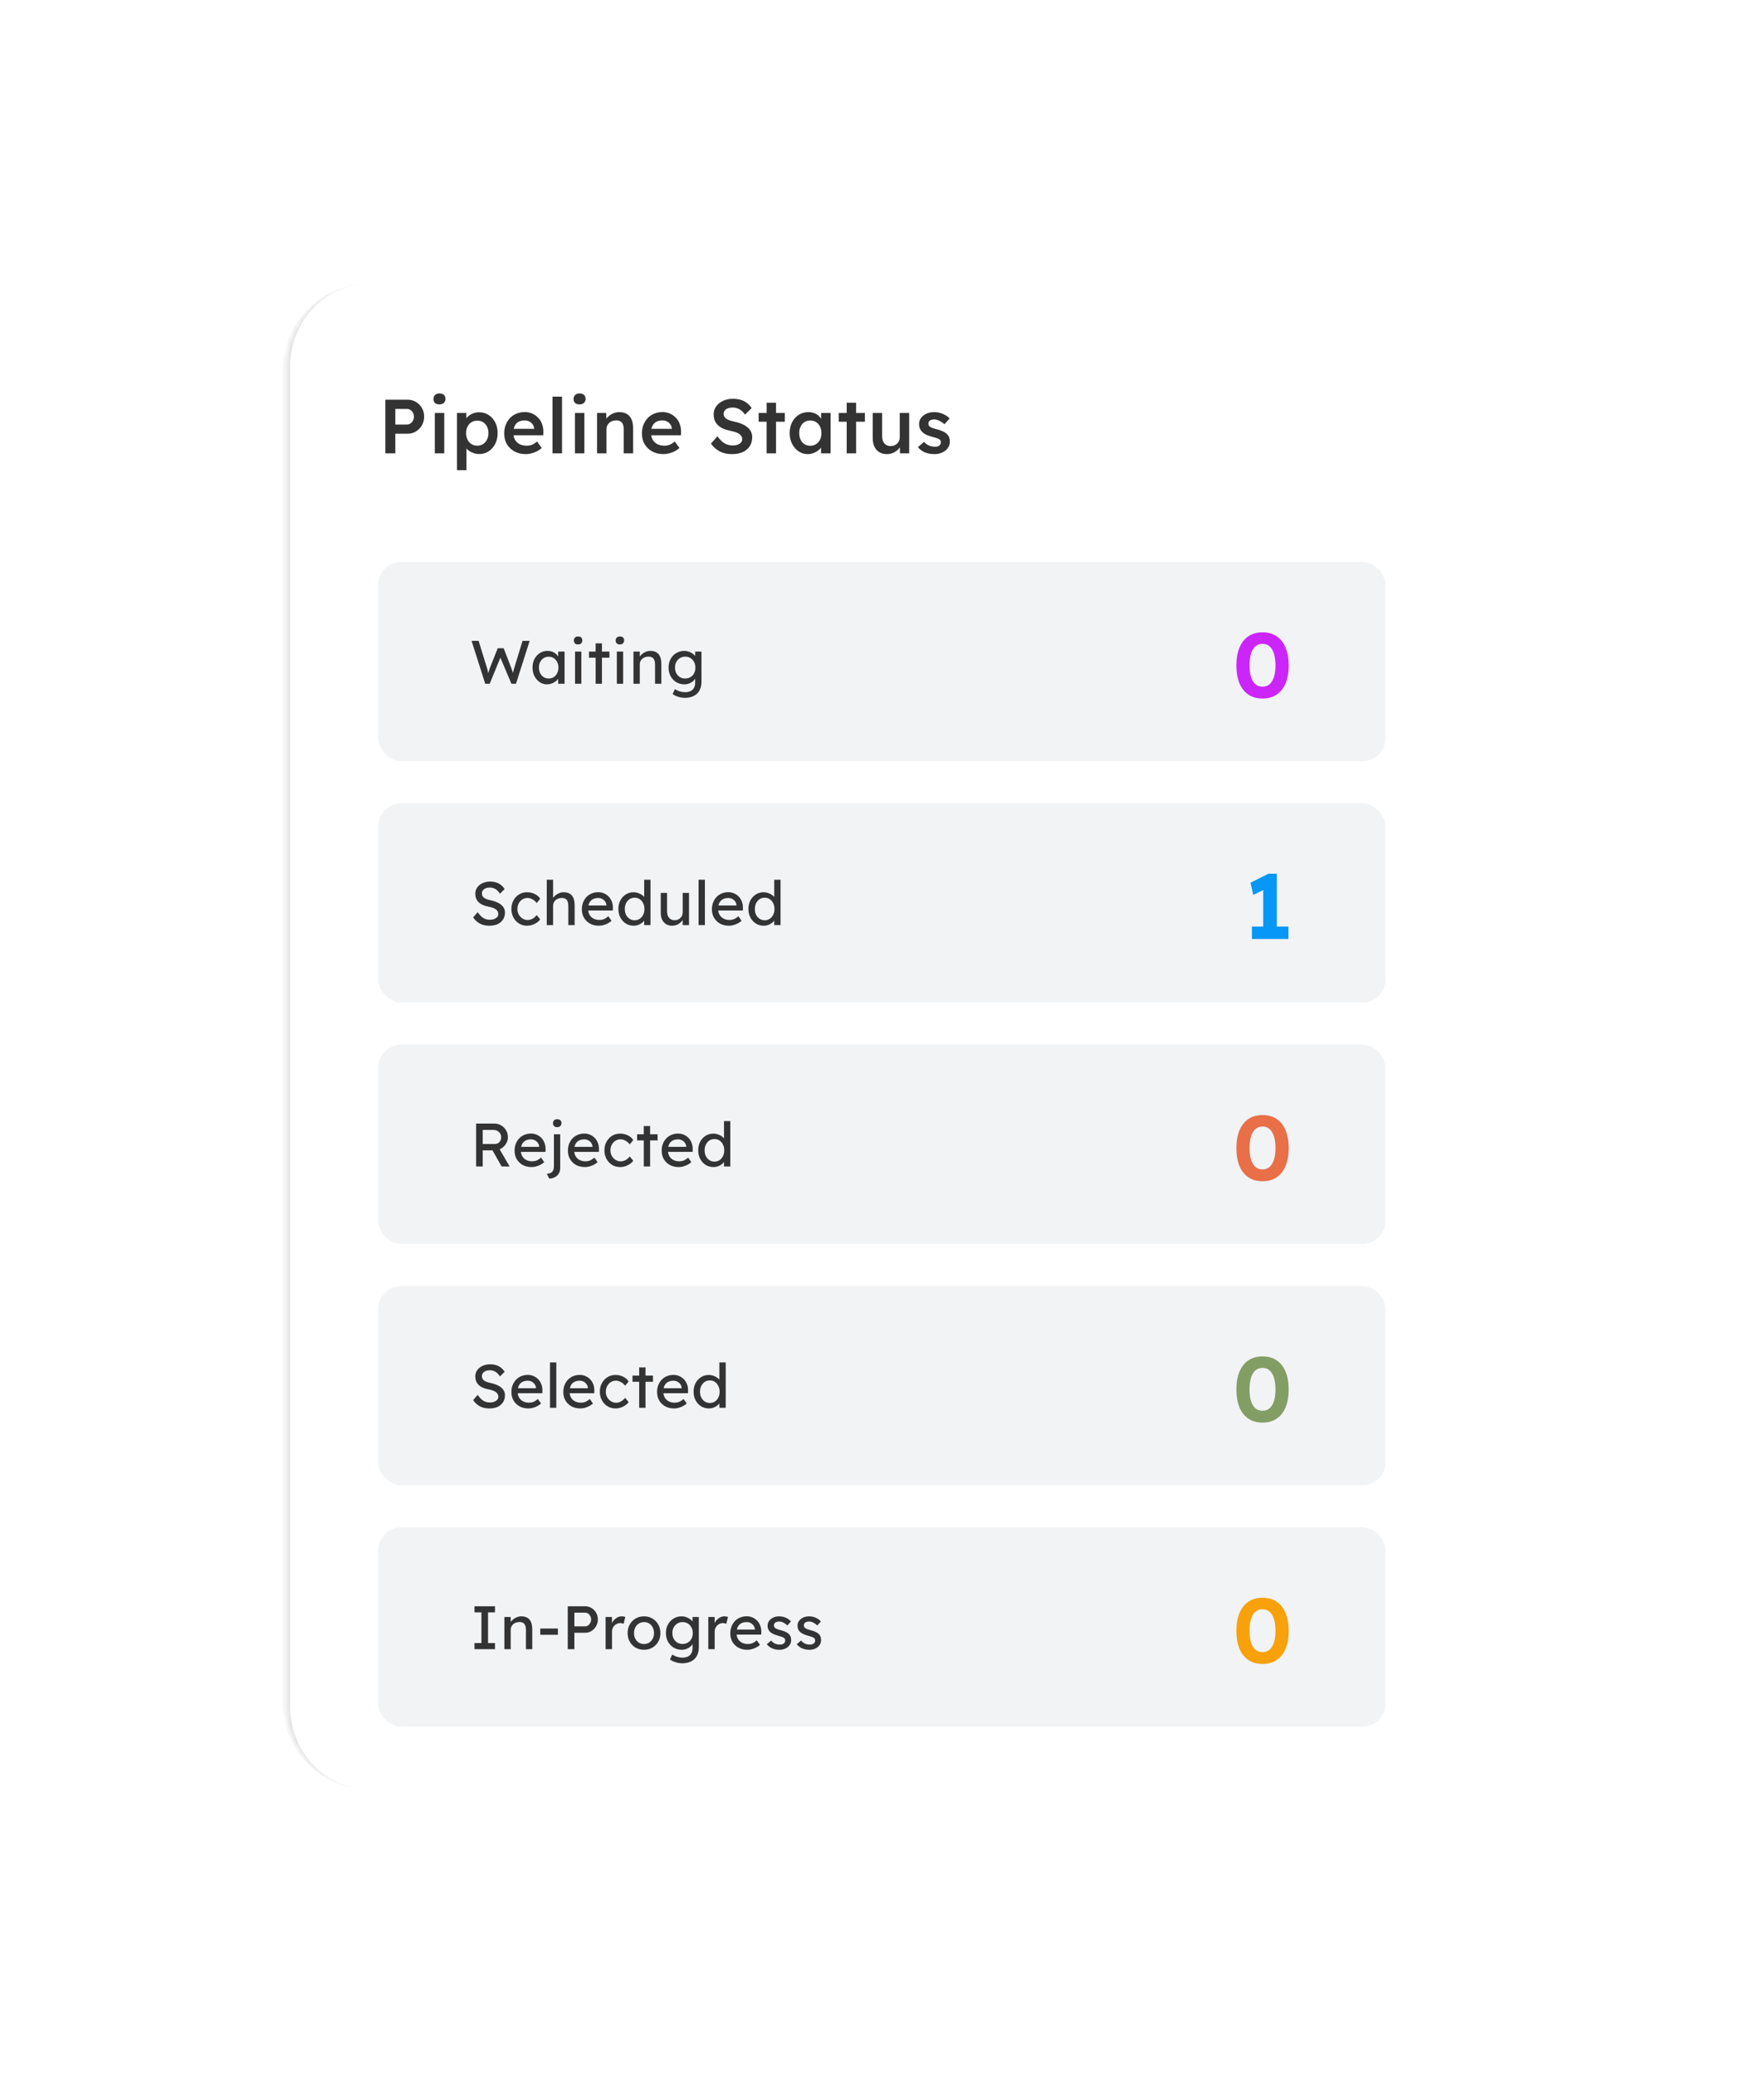 <svg width="318" height="374" viewBox="0 0 318 374" fill="none" xmlns="http://www.w3.org/2000/svg">
<g filter="url(#filter0_d_971_43760)">
<mask id="path-1-inside-1_971_43760" fill="white">
<path d="M51.603 62.134C51.603 53.849 58.319 47.134 66.603 47.134H251.337C259.621 47.134 266.337 53.849 266.337 62.134V303.485C266.337 311.769 259.621 318.485 251.337 318.485H66.603C58.319 318.485 51.603 311.769 51.603 303.485V62.134Z"/>
</mask>
<path d="M51.603 62.134C51.603 53.849 58.319 47.134 66.603 47.134H251.337C259.621 47.134 266.337 53.849 266.337 62.134V303.485C266.337 311.769 259.621 318.485 251.337 318.485H66.603C58.319 318.485 51.603 311.769 51.603 303.485V62.134Z" fill="white" shape-rendering="crispEdges"/>
<path d="M51.603 47.134H266.337H51.603ZM266.337 318.485H51.603H266.337ZM66.603 318.485C57.938 318.485 50.913 311.46 50.913 302.795V62.824C50.913 54.159 57.938 47.134 66.603 47.134C58.701 47.134 52.294 53.849 52.294 62.134V303.485C52.294 311.769 58.701 318.485 66.603 318.485ZM266.337 47.134V318.485V47.134Z" fill="#E0E0E0" mask="url(#path-1-inside-1_971_43760)"/>
<path d="M69.472 77.705V68.039H73.49C74.043 68.039 74.54 68.172 74.982 68.439C75.433 68.706 75.792 69.07 76.059 69.53C76.326 69.99 76.459 70.506 76.459 71.077C76.459 71.657 76.326 72.181 76.059 72.651C75.792 73.111 75.433 73.48 74.982 73.756C74.54 74.032 74.043 74.17 73.49 74.17H71.267V77.705H69.472ZM71.267 72.513H73.366C73.596 72.513 73.803 72.448 73.987 72.32C74.181 72.191 74.333 72.02 74.443 71.808C74.563 71.597 74.623 71.357 74.623 71.091C74.623 70.823 74.563 70.589 74.443 70.386C74.333 70.174 74.181 70.009 73.987 69.889C73.803 69.76 73.596 69.696 73.366 69.696H71.267V72.513ZM78.386 77.705V70.428H80.085V77.705H78.386ZM79.215 68.881C78.874 68.881 78.607 68.798 78.414 68.632C78.23 68.457 78.138 68.213 78.138 67.9C78.138 67.606 78.235 67.367 78.428 67.183C78.621 66.998 78.884 66.906 79.215 66.906C79.565 66.906 79.832 66.994 80.016 67.169C80.209 67.334 80.306 67.578 80.306 67.9C80.306 68.186 80.209 68.421 80.016 68.605C79.823 68.789 79.556 68.881 79.215 68.881ZM82.377 80.743V70.428H84.048L84.076 72.085L83.785 71.96C83.841 71.675 83.997 71.408 84.255 71.159C84.513 70.902 84.826 70.695 85.194 70.538C85.572 70.382 85.963 70.303 86.368 70.303C87.012 70.303 87.583 70.464 88.08 70.787C88.587 71.109 88.982 71.551 89.268 72.112C89.562 72.674 89.71 73.323 89.71 74.059C89.71 74.787 89.562 75.436 89.268 76.007C88.982 76.568 88.587 77.015 88.08 77.346C87.583 77.668 87.021 77.829 86.395 77.829C85.972 77.829 85.562 77.746 85.166 77.581C84.78 77.415 84.448 77.199 84.172 76.932C83.905 76.665 83.739 76.384 83.675 76.089L84.089 75.896V80.743H82.377ZM86.05 76.324C86.437 76.324 86.782 76.228 87.086 76.034C87.39 75.841 87.624 75.574 87.79 75.233C87.965 74.893 88.052 74.501 88.052 74.059C88.052 73.618 87.97 73.231 87.804 72.9C87.638 72.559 87.403 72.292 87.1 72.099C86.796 71.905 86.446 71.808 86.05 71.808C85.645 71.808 85.291 71.905 84.987 72.099C84.692 72.283 84.457 72.545 84.283 72.886C84.108 73.226 84.02 73.618 84.02 74.059C84.02 74.501 84.108 74.893 84.283 75.233C84.457 75.574 84.692 75.841 84.987 76.034C85.291 76.228 85.645 76.324 86.05 76.324ZM94.772 77.843C94.008 77.843 93.332 77.682 92.743 77.36C92.162 77.038 91.707 76.6 91.375 76.048C91.053 75.486 90.892 74.847 90.892 74.129C90.892 73.558 90.984 73.038 91.168 72.568C91.352 72.099 91.606 71.694 91.928 71.353C92.259 71.003 92.65 70.736 93.102 70.552C93.562 70.359 94.064 70.262 94.607 70.262C95.085 70.262 95.532 70.354 95.946 70.538C96.361 70.722 96.719 70.975 97.023 71.298C97.327 71.611 97.557 71.988 97.714 72.43C97.879 72.863 97.958 73.337 97.948 73.852L97.935 74.446H92.038L91.721 73.286H96.512L96.291 73.521V73.217C96.264 72.932 96.172 72.683 96.015 72.471C95.859 72.25 95.656 72.08 95.408 71.96C95.168 71.832 94.901 71.767 94.607 71.767C94.156 71.767 93.774 71.855 93.46 72.029C93.157 72.204 92.927 72.458 92.77 72.789C92.614 73.111 92.535 73.516 92.535 74.004C92.535 74.474 92.632 74.883 92.825 75.233C93.028 75.583 93.309 75.855 93.668 76.048C94.036 76.232 94.464 76.324 94.952 76.324C95.293 76.324 95.606 76.269 95.891 76.158C96.176 76.048 96.485 75.85 96.816 75.565L97.659 76.738C97.41 76.969 97.125 77.166 96.802 77.332C96.489 77.489 96.158 77.613 95.808 77.705C95.458 77.797 95.113 77.843 94.772 77.843ZM99.605 77.705V67.486H101.317V77.705H99.605ZM103.644 77.705V70.428H105.343V77.705H103.644ZM104.473 68.881C104.132 68.881 103.865 68.798 103.672 68.632C103.488 68.457 103.396 68.213 103.396 67.9C103.396 67.606 103.493 67.367 103.686 67.183C103.879 66.998 104.142 66.906 104.473 66.906C104.823 66.906 105.09 66.994 105.274 67.169C105.467 67.334 105.564 67.578 105.564 67.9C105.564 68.186 105.467 68.421 105.274 68.605C105.081 68.789 104.814 68.881 104.473 68.881ZM107.635 77.705V70.428H109.292L109.32 71.919L109.002 72.085C109.094 71.753 109.274 71.454 109.541 71.187C109.807 70.911 110.125 70.69 110.493 70.524C110.862 70.359 111.239 70.276 111.626 70.276C112.178 70.276 112.638 70.386 113.007 70.607C113.384 70.828 113.665 71.159 113.849 71.601C114.042 72.043 114.139 72.596 114.139 73.258V77.705H112.44V73.383C112.44 73.014 112.39 72.711 112.289 72.471C112.187 72.223 112.031 72.043 111.819 71.933C111.607 71.813 111.35 71.758 111.046 71.767C110.797 71.767 110.567 71.808 110.355 71.891C110.153 71.965 109.973 72.076 109.817 72.223C109.669 72.361 109.55 72.522 109.458 72.706C109.375 72.89 109.333 73.093 109.333 73.314V77.705H108.491C108.325 77.705 108.169 77.705 108.022 77.705C107.883 77.705 107.755 77.705 107.635 77.705ZM119.599 77.843C118.835 77.843 118.158 77.682 117.569 77.36C116.989 77.038 116.533 76.6 116.202 76.048C115.88 75.486 115.718 74.847 115.718 74.129C115.718 73.558 115.81 73.038 115.995 72.568C116.179 72.099 116.432 71.694 116.754 71.353C117.086 71.003 117.477 70.736 117.928 70.552C118.388 70.359 118.89 70.262 119.433 70.262C119.912 70.262 120.358 70.354 120.773 70.538C121.187 70.722 121.546 70.975 121.85 71.298C122.154 71.611 122.384 71.988 122.54 72.43C122.706 72.863 122.784 73.337 122.775 73.852L122.761 74.446H116.865L116.547 73.286H121.339L121.118 73.521V73.217C121.09 72.932 120.998 72.683 120.842 72.471C120.685 72.25 120.483 72.08 120.234 71.96C119.995 71.832 119.728 71.767 119.433 71.767C118.982 71.767 118.6 71.855 118.287 72.029C117.983 72.204 117.753 72.458 117.596 72.789C117.44 73.111 117.362 73.516 117.362 74.004C117.362 74.474 117.458 74.883 117.652 75.233C117.854 75.583 118.135 75.855 118.494 76.048C118.862 76.232 119.29 76.324 119.778 76.324C120.119 76.324 120.432 76.269 120.717 76.158C121.003 76.048 121.311 75.85 121.643 75.565L122.485 76.738C122.236 76.969 121.951 77.166 121.629 77.332C121.316 77.489 120.984 77.613 120.634 77.705C120.285 77.797 119.939 77.843 119.599 77.843ZM131.984 77.843C131.422 77.843 130.907 77.774 130.437 77.636C129.968 77.489 129.544 77.272 129.167 76.987C128.79 76.702 128.453 76.356 128.159 75.951L129.333 74.626C129.784 75.252 130.226 75.684 130.658 75.924C131.091 76.163 131.579 76.283 132.122 76.283C132.435 76.283 132.721 76.237 132.978 76.145C133.236 76.043 133.439 75.91 133.586 75.744C133.733 75.569 133.807 75.371 133.807 75.15C133.807 74.994 133.775 74.851 133.71 74.722C133.655 74.584 133.568 74.465 133.448 74.363C133.328 74.253 133.181 74.151 133.006 74.059C132.831 73.967 132.633 73.889 132.412 73.825C132.191 73.76 131.947 73.7 131.68 73.645C131.174 73.544 130.732 73.41 130.355 73.245C129.977 73.07 129.659 72.858 129.402 72.609C129.144 72.352 128.955 72.066 128.836 71.753C128.716 71.431 128.656 71.067 128.656 70.662C128.656 70.257 128.743 69.885 128.918 69.544C129.103 69.203 129.351 68.909 129.664 68.66C129.977 68.412 130.341 68.218 130.755 68.08C131.169 67.942 131.616 67.873 132.095 67.873C132.638 67.873 133.121 67.937 133.544 68.066C133.977 68.195 134.355 68.388 134.677 68.646C135.008 68.895 135.28 69.199 135.492 69.558L134.304 70.731C134.12 70.446 133.913 70.211 133.683 70.027C133.452 69.834 133.204 69.691 132.937 69.599C132.67 69.498 132.389 69.447 132.095 69.447C131.763 69.447 131.473 69.493 131.225 69.585C130.985 69.677 130.796 69.811 130.658 69.986C130.52 70.151 130.451 70.354 130.451 70.593C130.451 70.778 130.493 70.943 130.576 71.091C130.658 71.229 130.773 71.353 130.921 71.463C131.077 71.574 131.275 71.671 131.515 71.753C131.754 71.836 132.025 71.91 132.329 71.974C132.836 72.076 133.291 72.214 133.696 72.388C134.101 72.554 134.447 72.757 134.732 72.996C135.017 73.226 135.234 73.493 135.381 73.797C135.528 74.092 135.602 74.423 135.602 74.791C135.602 75.427 135.45 75.974 135.146 76.435C134.852 76.886 134.433 77.236 133.89 77.484C133.347 77.724 132.711 77.843 131.984 77.843ZM138.198 77.705V68.577H139.896V77.705H138.198ZM136.761 72.002V70.428H141.484V72.002H136.761ZM145.596 77.843C144.998 77.843 144.455 77.677 143.967 77.346C143.479 77.015 143.088 76.564 142.793 75.993C142.499 75.422 142.351 74.773 142.351 74.046C142.351 73.318 142.499 72.669 142.793 72.099C143.088 71.528 143.488 71.081 143.995 70.759C144.501 70.437 145.072 70.276 145.707 70.276C146.075 70.276 146.411 70.331 146.715 70.441C147.019 70.543 147.286 70.69 147.516 70.883C147.746 71.077 147.935 71.298 148.082 71.546C148.239 71.795 148.344 72.062 148.4 72.347L148.027 72.25V70.428H149.739V77.705H148.013V75.965L148.413 75.896C148.349 76.145 148.229 76.389 148.054 76.628C147.889 76.858 147.677 77.065 147.419 77.249C147.171 77.424 146.89 77.567 146.577 77.677C146.273 77.788 145.946 77.843 145.596 77.843ZM146.066 76.338C146.462 76.338 146.812 76.241 147.115 76.048C147.419 75.855 147.654 75.588 147.82 75.247C147.995 74.897 148.082 74.497 148.082 74.046C148.082 73.604 147.995 73.213 147.82 72.872C147.654 72.531 147.419 72.264 147.115 72.071C146.812 71.878 146.462 71.781 146.066 71.781C145.67 71.781 145.32 71.878 145.016 72.071C144.722 72.264 144.492 72.531 144.326 72.872C144.16 73.213 144.077 73.604 144.077 74.046C144.077 74.497 144.16 74.897 144.326 75.247C144.492 75.588 144.722 75.855 145.016 76.048C145.32 76.241 145.67 76.338 146.066 76.338ZM152.634 77.705V68.577H154.332V77.705H152.634ZM151.197 72.002V70.428H155.92V72.002H151.197ZM159.879 77.843C159.354 77.843 158.898 77.728 158.512 77.498C158.125 77.259 157.831 76.923 157.628 76.49C157.425 76.048 157.324 75.523 157.324 74.916V70.428H159.023V74.557C159.023 74.943 159.083 75.275 159.202 75.551C159.322 75.818 159.497 76.025 159.727 76.172C159.957 76.32 160.233 76.393 160.556 76.393C160.795 76.393 161.011 76.356 161.205 76.283C161.407 76.2 161.582 76.089 161.729 75.951C161.877 75.804 161.992 75.634 162.075 75.44C162.157 75.238 162.199 75.022 162.199 74.791V70.428H163.897V77.705H162.24L162.213 76.186L162.516 76.02C162.406 76.37 162.217 76.683 161.95 76.959C161.692 77.226 161.384 77.443 161.025 77.608C160.666 77.765 160.284 77.843 159.879 77.843ZM168.457 77.843C167.812 77.843 167.232 77.737 166.717 77.526C166.21 77.305 165.796 76.992 165.474 76.587L166.579 75.634C166.855 75.947 167.163 76.172 167.504 76.31C167.844 76.448 168.203 76.517 168.581 76.517C168.737 76.517 168.876 76.499 168.995 76.462C169.124 76.425 169.235 76.37 169.327 76.296C169.419 76.223 169.488 76.14 169.534 76.048C169.589 75.947 169.617 75.836 169.617 75.717C169.617 75.496 169.534 75.321 169.368 75.192C169.276 75.127 169.129 75.058 168.926 74.985C168.733 74.911 168.48 74.837 168.167 74.764C167.67 74.635 167.255 74.487 166.924 74.322C166.592 74.147 166.335 73.954 166.151 73.742C165.994 73.567 165.874 73.369 165.791 73.148C165.718 72.927 165.681 72.688 165.681 72.43C165.681 72.108 165.75 71.818 165.888 71.56C166.035 71.293 166.233 71.063 166.482 70.87C166.731 70.676 167.021 70.529 167.352 70.428C167.683 70.326 168.029 70.276 168.388 70.276C168.756 70.276 169.11 70.322 169.451 70.414C169.801 70.506 170.123 70.639 170.418 70.814C170.721 70.98 170.979 71.183 171.191 71.422L170.252 72.458C170.077 72.292 169.884 72.145 169.672 72.016C169.469 71.887 169.262 71.785 169.05 71.712C168.839 71.629 168.641 71.588 168.457 71.588C168.282 71.588 168.125 71.606 167.987 71.643C167.849 71.671 167.734 71.716 167.642 71.781C167.55 71.845 167.476 71.928 167.421 72.029C167.375 72.122 167.352 72.232 167.352 72.361C167.361 72.471 167.389 72.577 167.435 72.678C167.49 72.771 167.564 72.849 167.656 72.913C167.757 72.978 167.909 73.051 168.111 73.134C168.314 73.217 168.576 73.295 168.899 73.369C169.35 73.489 169.727 73.622 170.031 73.769C170.335 73.917 170.574 74.087 170.749 74.28C170.924 74.446 171.048 74.639 171.122 74.86C171.195 75.081 171.232 75.325 171.232 75.592C171.232 76.025 171.108 76.412 170.859 76.752C170.62 77.093 170.289 77.36 169.865 77.553C169.451 77.746 168.981 77.843 168.457 77.843Z" fill="#333333"/>
<rect x="68.174" y="97.276" width="181.591" height="35.904" rx="4.143" fill="#F1F3F5"/>
<path d="M87.473 119.228L85.009 111.495H86.28L87.771 116.334C87.815 116.451 87.856 116.591 87.893 116.753C87.93 116.908 87.963 117.066 87.992 117.228C88.022 117.39 88.047 117.541 88.069 117.681C88.099 117.821 88.125 117.935 88.147 118.024L87.826 118.013C87.937 117.622 88.022 117.321 88.08 117.107C88.147 116.893 88.198 116.731 88.235 116.621C88.272 116.503 88.305 116.404 88.335 116.323L89.727 112.832H90.798L92.146 116.323C92.219 116.499 92.282 116.676 92.334 116.853C92.393 117.022 92.444 117.195 92.488 117.372C92.532 117.541 92.58 117.722 92.632 117.913L92.345 117.991C92.382 117.792 92.407 117.637 92.422 117.527C92.444 117.409 92.463 117.313 92.477 117.24C92.492 117.166 92.507 117.096 92.522 117.03C92.536 116.956 92.558 116.864 92.588 116.753C92.625 116.643 92.672 116.492 92.731 116.3L94.201 111.495H95.482L93.019 119.228H92.19L90.146 114.389L90.246 114.433L88.279 119.228H87.473ZM98.605 119.339C98.127 119.339 97.688 119.206 97.291 118.941C96.9 118.676 96.587 118.315 96.352 117.858C96.116 117.402 95.998 116.886 95.998 116.312C95.998 115.73 96.116 115.214 96.352 114.765C96.595 114.308 96.919 113.951 97.324 113.693C97.736 113.436 98.197 113.307 98.705 113.307C99.007 113.307 99.283 113.351 99.533 113.439C99.784 113.528 100.001 113.653 100.185 113.815C100.377 113.969 100.531 114.15 100.649 114.356C100.774 114.562 100.852 114.783 100.881 115.019L100.627 114.931V113.428H101.776V119.228H100.627V117.847L100.892 117.77C100.848 117.969 100.756 118.164 100.616 118.355C100.483 118.539 100.31 118.705 100.097 118.852C99.891 119 99.659 119.118 99.401 119.206C99.15 119.294 98.885 119.339 98.605 119.339ZM98.904 118.289C99.25 118.289 99.555 118.204 99.82 118.035C100.086 117.866 100.292 117.634 100.439 117.339C100.594 117.037 100.671 116.694 100.671 116.312C100.671 115.936 100.594 115.601 100.439 115.306C100.292 115.012 100.086 114.78 99.82 114.61C99.555 114.441 99.25 114.356 98.904 114.356C98.565 114.356 98.263 114.441 97.998 114.61C97.74 114.78 97.534 115.012 97.379 115.306C97.232 115.601 97.158 115.936 97.158 116.312C97.158 116.694 97.232 117.037 97.379 117.339C97.534 117.634 97.74 117.866 97.998 118.035C98.263 118.204 98.565 118.289 98.904 118.289ZM103.663 119.228V113.428H104.801V119.228H103.663ZM104.215 112.147C103.972 112.147 103.784 112.084 103.652 111.959C103.519 111.834 103.453 111.657 103.453 111.429C103.453 111.215 103.519 111.042 103.652 110.909C103.792 110.777 103.98 110.711 104.215 110.711C104.458 110.711 104.646 110.773 104.779 110.898C104.911 111.024 104.978 111.2 104.978 111.429C104.978 111.642 104.908 111.815 104.768 111.948C104.635 112.08 104.451 112.147 104.215 112.147ZM107.378 119.228V111.948H108.516V119.228H107.378ZM106.174 114.533V113.428H109.864V114.533H106.174ZM111.198 119.228V113.428H112.336V119.228H111.198ZM111.751 112.147C111.508 112.147 111.32 112.084 111.187 111.959C111.055 111.834 110.989 111.657 110.989 111.429C110.989 111.215 111.055 111.042 111.187 110.909C111.327 110.777 111.515 110.711 111.751 110.711C111.994 110.711 112.182 110.773 112.314 110.898C112.447 111.024 112.513 111.2 112.513 111.429C112.513 111.642 112.443 111.815 112.303 111.948C112.171 112.08 111.986 112.147 111.751 112.147ZM114.196 119.228V113.428H115.334V114.621L115.135 114.754C115.209 114.496 115.352 114.26 115.566 114.047C115.779 113.826 116.033 113.649 116.328 113.517C116.623 113.377 116.925 113.307 117.234 113.307C117.676 113.307 118.044 113.395 118.339 113.572C118.633 113.741 118.854 114.003 119.001 114.356C119.149 114.71 119.222 115.155 119.222 115.693V119.228H118.085V115.77C118.085 115.439 118.04 115.166 117.952 114.953C117.864 114.732 117.727 114.573 117.543 114.478C117.359 114.375 117.131 114.33 116.858 114.345C116.637 114.345 116.435 114.382 116.251 114.456C116.067 114.522 115.904 114.618 115.765 114.743C115.632 114.868 115.525 115.015 115.444 115.185C115.371 115.347 115.334 115.523 115.334 115.715V119.228H114.77C114.675 119.228 114.579 119.228 114.483 119.228C114.387 119.228 114.292 119.228 114.196 119.228ZM123.473 121.769C123.06 121.769 122.648 121.703 122.235 121.57C121.83 121.445 121.502 121.279 121.252 121.073L121.672 120.189C121.819 120.3 121.992 120.395 122.191 120.476C122.39 120.565 122.6 120.631 122.821 120.675C123.042 120.727 123.259 120.753 123.473 120.753C123.878 120.753 124.216 120.686 124.489 120.554C124.761 120.421 124.968 120.226 125.108 119.968C125.248 119.71 125.318 119.39 125.318 119.007V117.891L125.439 117.969C125.402 118.197 125.281 118.418 125.074 118.631C124.876 118.838 124.625 119.007 124.323 119.14C124.021 119.272 123.712 119.339 123.395 119.339C122.843 119.339 122.349 119.21 121.915 118.952C121.488 118.687 121.149 118.33 120.899 117.88C120.648 117.424 120.523 116.904 120.523 116.323C120.523 115.741 120.644 115.225 120.888 114.776C121.138 114.319 121.477 113.962 121.904 113.704C122.338 113.439 122.824 113.307 123.362 113.307C123.583 113.307 123.797 113.336 124.003 113.395C124.209 113.447 124.401 113.524 124.577 113.627C124.754 113.723 124.912 113.83 125.052 113.947C125.192 114.065 125.306 114.19 125.395 114.323C125.483 114.456 125.538 114.581 125.561 114.699L125.318 114.787V113.428H126.455V118.875C126.455 119.339 126.385 119.747 126.245 120.101C126.113 120.462 125.918 120.764 125.66 121.007C125.402 121.257 125.089 121.445 124.721 121.57C124.353 121.703 123.937 121.769 123.473 121.769ZM123.517 118.289C123.878 118.289 124.198 118.204 124.478 118.035C124.758 117.866 124.975 117.634 125.13 117.339C125.284 117.044 125.362 116.706 125.362 116.323C125.362 115.94 125.281 115.601 125.119 115.306C124.964 115.004 124.747 114.769 124.467 114.599C124.194 114.43 123.878 114.345 123.517 114.345C123.163 114.345 122.847 114.433 122.567 114.61C122.294 114.78 122.077 115.015 121.915 115.317C121.76 115.612 121.683 115.947 121.683 116.323C121.683 116.698 121.76 117.037 121.915 117.339C122.077 117.634 122.294 117.866 122.567 118.035C122.847 118.204 123.163 118.289 123.517 118.289Z" fill="#333333"/>
<path d="M227.596 121.894C226.601 121.894 225.751 121.656 225.044 121.181C224.348 120.706 223.812 120.027 223.436 119.143C223.072 118.248 222.889 117.177 222.889 115.928C222.889 114.68 223.072 113.614 223.436 112.73C223.812 111.835 224.348 111.15 225.044 110.675C225.751 110.2 226.601 109.963 227.596 109.963C228.59 109.963 229.44 110.2 230.147 110.675C230.854 111.15 231.39 111.835 231.755 112.73C232.13 113.614 232.318 114.68 232.318 115.928C232.318 117.177 232.13 118.248 231.755 119.143C231.39 120.027 230.854 120.706 230.147 121.181C229.44 121.656 228.59 121.894 227.596 121.894ZM227.596 119.756C228.347 119.756 228.921 119.425 229.319 118.762C229.728 118.099 229.932 117.154 229.932 115.928C229.932 114.68 229.728 113.719 229.319 113.045C228.921 112.371 228.347 112.034 227.596 112.034C226.844 112.034 226.264 112.371 225.856 113.045C225.458 113.719 225.259 114.68 225.259 115.928C225.259 117.154 225.458 118.099 225.856 118.762C226.264 119.425 226.844 119.756 227.596 119.756Z" fill="#CC25FA"/>
<rect x="68.174" y="140.775" width="181.591" height="35.904" rx="4.143" fill="#F1F3F5"/>
<path d="M88.213 162.838C87.793 162.838 87.403 162.782 87.042 162.672C86.689 162.561 86.364 162.396 86.07 162.175C85.783 161.946 85.525 161.667 85.296 161.335L86.114 160.396C86.475 160.912 86.821 161.269 87.153 161.468C87.484 161.667 87.878 161.766 88.335 161.766C88.614 161.766 88.868 161.722 89.097 161.633C89.325 161.545 89.506 161.423 89.638 161.269C89.771 161.114 89.837 160.937 89.837 160.739C89.837 160.606 89.815 160.481 89.771 160.363C89.727 160.245 89.656 160.138 89.561 160.043C89.472 159.947 89.355 159.858 89.207 159.777C89.067 159.696 88.902 159.626 88.71 159.568C88.519 159.501 88.298 159.446 88.047 159.402C87.65 159.321 87.303 159.214 87.009 159.081C86.714 158.949 86.468 158.783 86.269 158.584C86.07 158.385 85.922 158.161 85.827 157.91C85.731 157.653 85.683 157.365 85.683 157.049C85.683 156.739 85.749 156.452 85.882 156.187C86.022 155.922 86.21 155.694 86.445 155.502C86.689 155.303 86.972 155.152 87.296 155.049C87.62 154.939 87.97 154.883 88.346 154.883C88.743 154.883 89.108 154.935 89.439 155.038C89.771 155.141 90.065 155.296 90.323 155.502C90.581 155.701 90.794 155.948 90.964 156.242L90.124 157.071C89.977 156.828 89.811 156.625 89.627 156.463C89.443 156.294 89.24 156.169 89.019 156.088C88.799 155.999 88.563 155.955 88.312 155.955C88.025 155.955 87.775 155.999 87.561 156.088C87.348 156.176 87.178 156.301 87.053 156.463C86.935 156.618 86.876 156.802 86.876 157.016C86.876 157.17 86.906 157.314 86.965 157.446C87.024 157.572 87.112 157.686 87.23 157.789C87.355 157.885 87.521 157.973 87.727 158.054C87.933 158.128 88.18 158.194 88.467 158.253C88.872 158.341 89.233 158.455 89.55 158.595C89.866 158.728 90.135 158.886 90.356 159.07C90.577 159.254 90.743 159.461 90.853 159.689C90.971 159.917 91.03 160.164 91.03 160.429C91.03 160.923 90.916 161.35 90.688 161.711C90.459 162.072 90.135 162.351 89.716 162.55C89.296 162.742 88.795 162.838 88.213 162.838ZM95.007 162.838C94.47 162.838 93.987 162.705 93.56 162.44C93.14 162.175 92.805 161.814 92.555 161.357C92.312 160.901 92.19 160.389 92.19 159.822C92.19 159.254 92.312 158.743 92.555 158.286C92.805 157.829 93.14 157.469 93.56 157.203C93.987 156.938 94.47 156.806 95.007 156.806C95.523 156.806 95.991 156.912 96.41 157.126C96.838 157.332 97.162 157.616 97.383 157.977L96.753 158.75C96.635 158.581 96.484 158.426 96.3 158.286C96.116 158.146 95.921 158.036 95.714 157.955C95.508 157.874 95.309 157.833 95.118 157.833C94.764 157.833 94.448 157.921 94.168 158.098C93.895 158.268 93.678 158.503 93.516 158.805C93.354 159.107 93.273 159.446 93.273 159.822C93.273 160.197 93.358 160.536 93.527 160.838C93.697 161.133 93.921 161.368 94.201 161.545C94.481 161.722 94.79 161.81 95.129 161.81C95.328 161.81 95.519 161.777 95.703 161.711C95.895 161.644 96.079 161.545 96.256 161.412C96.433 161.28 96.598 161.118 96.753 160.926L97.383 161.7C97.147 162.031 96.808 162.304 96.366 162.517C95.932 162.731 95.479 162.838 95.007 162.838ZM98.566 162.727V154.552H99.704V158.12L99.505 158.253C99.579 157.995 99.723 157.759 99.936 157.546C100.15 157.325 100.404 157.148 100.699 157.016C100.993 156.876 101.295 156.806 101.604 156.806C102.046 156.806 102.415 156.894 102.709 157.071C103.004 157.24 103.225 157.502 103.372 157.855C103.519 158.209 103.593 158.654 103.593 159.192V162.727H102.455V159.269C102.455 158.938 102.411 158.665 102.322 158.452C102.234 158.231 102.098 158.072 101.914 157.977C101.73 157.874 101.501 157.829 101.229 157.844C101.008 157.844 100.805 157.881 100.621 157.955C100.437 158.021 100.275 158.117 100.135 158.242C100.003 158.367 99.896 158.514 99.815 158.684C99.741 158.846 99.704 159.022 99.704 159.214V162.727H99.141C99.045 162.727 98.949 162.727 98.854 162.727C98.758 162.727 98.662 162.727 98.566 162.727ZM107.954 162.838C107.357 162.838 106.827 162.712 106.363 162.462C105.906 162.204 105.545 161.854 105.28 161.412C105.022 160.971 104.894 160.462 104.894 159.888C104.894 159.431 104.967 159.015 105.114 158.64C105.262 158.264 105.464 157.94 105.722 157.667C105.987 157.387 106.3 157.174 106.661 157.027C107.029 156.872 107.427 156.795 107.854 156.795C108.23 156.795 108.58 156.868 108.904 157.016C109.228 157.155 109.508 157.351 109.743 157.601C109.986 157.851 110.17 158.15 110.296 158.496C110.428 158.835 110.491 159.207 110.483 159.612L110.472 160.098H105.733L105.479 159.192H109.489L109.324 159.38V159.115C109.301 158.872 109.22 158.654 109.08 158.463C108.941 158.271 108.764 158.12 108.55 158.01C108.337 157.899 108.105 157.844 107.854 157.844C107.457 157.844 107.121 157.921 106.849 158.076C106.576 158.223 106.37 158.444 106.23 158.739C106.09 159.026 106.02 159.383 106.02 159.811C106.02 160.216 106.105 160.569 106.274 160.871C106.444 161.166 106.683 161.394 106.993 161.556C107.302 161.718 107.659 161.799 108.064 161.799C108.351 161.799 108.616 161.751 108.86 161.655C109.11 161.56 109.379 161.387 109.666 161.136L110.24 161.943C110.064 162.119 109.846 162.274 109.589 162.407C109.338 162.539 109.069 162.646 108.782 162.727C108.502 162.801 108.226 162.838 107.954 162.838ZM114.25 162.838C113.72 162.838 113.245 162.709 112.825 162.451C112.412 162.186 112.085 161.829 111.842 161.379C111.599 160.923 111.477 160.403 111.477 159.822C111.477 159.24 111.595 158.724 111.831 158.275C112.074 157.818 112.401 157.461 112.814 157.203C113.226 156.938 113.694 156.806 114.217 156.806C114.504 156.806 114.78 156.854 115.045 156.949C115.318 157.038 115.561 157.163 115.774 157.325C115.988 157.48 116.154 157.653 116.272 157.844C116.397 158.028 116.459 158.216 116.459 158.408L116.128 158.43V154.552H117.266V162.727H116.128V161.346H116.349C116.349 161.523 116.29 161.7 116.172 161.876C116.054 162.046 115.896 162.204 115.697 162.351C115.506 162.499 115.281 162.617 115.023 162.705C114.773 162.793 114.515 162.838 114.25 162.838ZM114.405 161.854C114.751 161.854 115.056 161.766 115.322 161.589C115.587 161.412 115.793 161.173 115.94 160.871C116.095 160.562 116.172 160.212 116.172 159.822C116.172 159.431 116.095 159.085 115.94 158.783C115.793 158.474 115.587 158.231 115.322 158.054C115.056 157.877 114.751 157.789 114.405 157.789C114.058 157.789 113.753 157.877 113.488 158.054C113.223 158.231 113.013 158.474 112.858 158.783C112.711 159.085 112.637 159.431 112.637 159.822C112.637 160.212 112.711 160.562 112.858 160.871C113.013 161.173 113.223 161.412 113.488 161.589C113.753 161.766 114.058 161.854 114.405 161.854ZM121.148 162.838C120.736 162.838 120.375 162.742 120.065 162.55C119.763 162.359 119.528 162.09 119.358 161.744C119.196 161.398 119.115 160.985 119.115 160.507V156.927H120.253V160.197C120.253 160.536 120.305 160.831 120.408 161.081C120.518 161.324 120.673 161.512 120.872 161.644C121.078 161.777 121.325 161.843 121.612 161.843C121.826 161.843 122.021 161.81 122.198 161.744C122.374 161.67 122.525 161.571 122.651 161.446C122.783 161.32 122.886 161.169 122.96 160.993C123.033 160.816 123.07 160.624 123.07 160.418V156.927H124.208V162.727H123.07V161.512L123.269 161.379C123.181 161.652 123.03 161.898 122.816 162.119C122.61 162.34 122.363 162.517 122.076 162.65C121.789 162.775 121.48 162.838 121.148 162.838ZM125.937 162.727V154.552H127.075V162.727H125.937ZM131.397 162.838C130.8 162.838 130.27 162.712 129.806 162.462C129.349 162.204 128.988 161.854 128.723 161.412C128.465 160.971 128.336 160.462 128.336 159.888C128.336 159.431 128.41 159.015 128.557 158.64C128.705 158.264 128.907 157.94 129.165 157.667C129.43 157.387 129.743 157.174 130.104 157.027C130.472 156.872 130.87 156.795 131.297 156.795C131.673 156.795 132.023 156.868 132.347 157.016C132.671 157.155 132.95 157.351 133.186 157.601C133.429 157.851 133.613 158.15 133.739 158.496C133.871 158.835 133.934 159.207 133.926 159.612L133.915 160.098H129.176L128.922 159.192H132.932L132.766 159.38V159.115C132.744 158.872 132.663 158.654 132.523 158.463C132.383 158.271 132.207 158.12 131.993 158.01C131.779 157.899 131.547 157.844 131.297 157.844C130.899 157.844 130.564 157.921 130.292 158.076C130.019 158.223 129.813 158.444 129.673 158.739C129.533 159.026 129.463 159.383 129.463 159.811C129.463 160.216 129.548 160.569 129.717 160.871C129.887 161.166 130.126 161.394 130.435 161.556C130.745 161.718 131.102 161.799 131.507 161.799C131.794 161.799 132.059 161.751 132.302 161.655C132.553 161.56 132.822 161.387 133.109 161.136L133.683 161.943C133.507 162.119 133.289 162.274 133.032 162.407C132.781 162.539 132.512 162.646 132.225 162.727C131.945 162.801 131.669 162.838 131.397 162.838ZM137.693 162.838C137.163 162.838 136.688 162.709 136.268 162.451C135.855 162.186 135.528 161.829 135.284 161.379C135.041 160.923 134.92 160.403 134.92 159.822C134.92 159.24 135.038 158.724 135.273 158.275C135.516 157.818 135.844 157.461 136.257 157.203C136.669 156.938 137.137 156.806 137.66 156.806C137.947 156.806 138.223 156.854 138.488 156.949C138.761 157.038 139.004 157.163 139.217 157.325C139.431 157.48 139.597 157.653 139.714 157.844C139.84 158.028 139.902 158.216 139.902 158.408L139.571 158.43V154.552H140.709V162.727H139.571V161.346H139.792C139.792 161.523 139.733 161.7 139.615 161.876C139.497 162.046 139.339 162.204 139.14 162.351C138.949 162.499 138.724 162.617 138.466 162.705C138.216 162.793 137.958 162.838 137.693 162.838ZM137.847 161.854C138.194 161.854 138.499 161.766 138.764 161.589C139.03 161.412 139.236 161.173 139.383 160.871C139.538 160.562 139.615 160.212 139.615 159.822C139.615 159.431 139.538 159.085 139.383 158.783C139.236 158.474 139.03 158.231 138.764 158.054C138.499 157.877 138.194 157.789 137.847 157.789C137.501 157.789 137.196 157.877 136.931 158.054C136.665 158.231 136.456 158.474 136.301 158.783C136.154 159.085 136.08 159.431 136.08 159.822C136.08 160.212 136.154 160.562 136.301 160.871C136.456 161.173 136.665 161.412 136.931 161.589C137.196 161.766 137.501 161.854 137.847 161.854Z" fill="#333333"/>
<path d="M227.723 164.415V155.003L228.336 156.113L225.917 157.29L225.436 155.086L228.668 153.462H230.176V164.415H227.723ZM225.685 165.227V162.99H232.263V165.227H225.685Z" fill="#0797F6"/>
<rect x="68.174" y="184.274" width="181.591" height="35.904" rx="4.143" fill="#F1F3F5"/>
<path d="M85.827 206.226V198.493H89.119C89.561 198.493 89.966 198.603 90.334 198.824C90.71 199.038 91.008 199.333 91.229 199.708C91.45 200.076 91.56 200.492 91.56 200.956C91.56 201.376 91.45 201.767 91.229 202.127C91.008 202.488 90.713 202.779 90.345 203C89.977 203.214 89.568 203.321 89.119 203.321H87.02V206.226H85.827ZM90.422 206.226L88.456 202.735L89.682 202.459L91.87 206.237L90.422 206.226ZM87.02 202.172H89.229C89.443 202.172 89.634 202.12 89.804 202.017C89.973 201.907 90.106 201.759 90.201 201.575C90.297 201.384 90.345 201.174 90.345 200.945C90.345 200.688 90.283 200.463 90.157 200.272C90.04 200.073 89.87 199.918 89.649 199.808C89.436 199.697 89.192 199.642 88.92 199.642H87.02V202.172ZM95.822 206.337C95.226 206.337 94.695 206.211 94.231 205.961C93.775 205.703 93.414 205.353 93.149 204.911C92.891 204.47 92.762 203.961 92.762 203.387C92.762 202.93 92.836 202.514 92.983 202.139C93.13 201.763 93.333 201.439 93.591 201.166C93.856 200.887 94.169 200.673 94.53 200.526C94.898 200.371 95.296 200.294 95.723 200.294C96.098 200.294 96.448 200.367 96.772 200.515C97.096 200.655 97.376 200.85 97.612 201.1C97.855 201.351 98.039 201.649 98.164 201.995C98.297 202.334 98.359 202.706 98.352 203.111L98.341 203.597H93.602L93.348 202.691H97.358L97.192 202.879V202.614C97.17 202.371 97.089 202.153 96.949 201.962C96.809 201.77 96.632 201.619 96.419 201.509C96.205 201.398 95.973 201.343 95.723 201.343C95.325 201.343 94.99 201.42 94.718 201.575C94.445 201.722 94.239 201.943 94.099 202.238C93.959 202.525 93.889 202.882 93.889 203.31C93.889 203.715 93.974 204.068 94.143 204.37C94.312 204.665 94.552 204.893 94.861 205.055C95.17 205.217 95.528 205.298 95.933 205.298C96.22 205.298 96.485 205.25 96.728 205.154C96.978 205.059 97.247 204.886 97.535 204.635L98.109 205.442C97.932 205.618 97.715 205.773 97.457 205.906C97.207 206.038 96.938 206.145 96.651 206.226C96.371 206.3 96.095 206.337 95.822 206.337ZM99.003 208.402L98.572 207.53C98.86 207.53 99.095 207.478 99.279 207.375C99.471 207.279 99.615 207.132 99.71 206.933C99.806 206.742 99.854 206.502 99.854 206.215V200.426H100.992V206.491C100.992 206.867 100.907 207.198 100.738 207.485C100.576 207.773 100.344 207.997 100.042 208.159C99.747 208.321 99.401 208.402 99.003 208.402ZM100.45 199.145C100.207 199.145 100.02 199.082 99.887 198.957C99.754 198.832 99.688 198.655 99.688 198.427C99.688 198.213 99.754 198.04 99.887 197.907C100.027 197.775 100.215 197.709 100.45 197.709C100.693 197.709 100.881 197.771 101.014 197.896C101.146 198.022 101.213 198.198 101.213 198.427C101.213 198.64 101.143 198.813 101.003 198.946C100.87 199.078 100.686 199.145 100.45 199.145ZM105.44 206.337C104.843 206.337 104.313 206.211 103.849 205.961C103.392 205.703 103.032 205.353 102.766 204.911C102.509 204.47 102.38 203.961 102.38 203.387C102.38 202.93 102.453 202.514 102.601 202.139C102.748 201.763 102.951 201.439 103.208 201.166C103.473 200.887 103.787 200.673 104.147 200.526C104.516 200.371 104.913 200.294 105.34 200.294C105.716 200.294 106.066 200.367 106.39 200.515C106.714 200.655 106.994 200.85 107.23 201.1C107.473 201.351 107.657 201.649 107.782 201.995C107.915 202.334 107.977 202.706 107.97 203.111L107.959 203.597H103.219L102.965 202.691H106.976L106.81 202.879V202.614C106.788 202.371 106.707 202.153 106.567 201.962C106.427 201.77 106.25 201.619 106.036 201.509C105.823 201.398 105.591 201.343 105.34 201.343C104.943 201.343 104.608 201.42 104.335 201.575C104.063 201.722 103.856 201.943 103.717 202.238C103.577 202.525 103.507 202.882 103.507 203.31C103.507 203.715 103.591 204.068 103.761 204.37C103.93 204.665 104.169 204.893 104.479 205.055C104.788 205.217 105.145 205.298 105.55 205.298C105.838 205.298 106.103 205.25 106.346 205.154C106.596 205.059 106.865 204.886 107.152 204.635L107.727 205.442C107.55 205.618 107.333 205.773 107.075 205.906C106.825 206.038 106.556 206.145 106.268 206.226C105.989 206.3 105.712 206.337 105.44 206.337ZM111.78 206.337C111.243 206.337 110.76 206.204 110.333 205.939C109.913 205.674 109.578 205.313 109.328 204.856C109.085 204.4 108.963 203.888 108.963 203.321C108.963 202.754 109.085 202.242 109.328 201.785C109.578 201.328 109.913 200.968 110.333 200.702C110.76 200.437 111.243 200.305 111.78 200.305C112.296 200.305 112.764 200.411 113.183 200.625C113.611 200.831 113.935 201.115 114.156 201.476L113.526 202.249C113.408 202.08 113.257 201.925 113.073 201.785C112.889 201.645 112.694 201.535 112.487 201.454C112.281 201.373 112.082 201.332 111.891 201.332C111.537 201.332 111.221 201.42 110.941 201.597C110.668 201.767 110.451 202.002 110.289 202.304C110.127 202.606 110.046 202.945 110.046 203.321C110.046 203.696 110.131 204.035 110.3 204.337C110.469 204.632 110.694 204.867 110.974 205.044C111.254 205.221 111.563 205.309 111.902 205.309C112.101 205.309 112.292 205.276 112.476 205.21C112.668 205.143 112.852 205.044 113.029 204.911C113.206 204.779 113.371 204.617 113.526 204.425L114.156 205.199C113.92 205.53 113.581 205.803 113.139 206.016C112.705 206.23 112.252 206.337 111.78 206.337ZM116.057 206.226V198.946H117.195V206.226H116.057ZM114.853 201.531V200.426H118.543V201.531H114.853ZM122.342 206.337C121.746 206.337 121.216 206.211 120.752 205.961C120.295 205.703 119.934 205.353 119.669 204.911C119.411 204.47 119.282 203.961 119.282 203.387C119.282 202.93 119.356 202.514 119.503 202.139C119.651 201.763 119.853 201.439 120.111 201.166C120.376 200.887 120.689 200.673 121.05 200.526C121.418 200.371 121.816 200.294 122.243 200.294C122.619 200.294 122.968 200.367 123.292 200.515C123.617 200.655 123.896 200.85 124.132 201.1C124.375 201.351 124.559 201.649 124.684 201.995C124.817 202.334 124.88 202.706 124.872 203.111L124.861 203.597H120.122L119.868 202.691H123.878L123.712 202.879V202.614C123.69 202.371 123.609 202.153 123.469 201.962C123.329 201.77 123.153 201.619 122.939 201.509C122.725 201.398 122.493 201.343 122.243 201.343C121.845 201.343 121.51 201.42 121.238 201.575C120.965 201.722 120.759 201.943 120.619 202.238C120.479 202.525 120.409 202.882 120.409 203.31C120.409 203.715 120.494 204.068 120.663 204.37C120.833 204.665 121.072 204.893 121.381 205.055C121.691 205.217 122.048 205.298 122.453 205.298C122.74 205.298 123.005 205.25 123.248 205.154C123.499 205.059 123.768 204.886 124.055 204.635L124.629 205.442C124.452 205.618 124.235 205.773 123.977 205.906C123.727 206.038 123.458 206.145 123.171 206.226C122.891 206.3 122.615 206.337 122.342 206.337ZM128.639 206.337C128.108 206.337 127.633 206.208 127.214 205.95C126.801 205.685 126.473 205.328 126.23 204.878C125.987 204.422 125.866 203.902 125.866 203.321C125.866 202.739 125.984 202.223 126.219 201.774C126.462 201.317 126.79 200.96 127.203 200.702C127.615 200.437 128.083 200.305 128.606 200.305C128.893 200.305 129.169 200.353 129.434 200.448C129.707 200.537 129.95 200.662 130.163 200.824C130.377 200.979 130.543 201.152 130.66 201.343C130.786 201.527 130.848 201.715 130.848 201.907L130.517 201.929V198.051H131.655V206.226H130.517V204.845H130.738C130.738 205.022 130.679 205.199 130.561 205.375C130.443 205.545 130.285 205.703 130.086 205.85C129.894 205.998 129.67 206.116 129.412 206.204C129.162 206.292 128.904 206.337 128.639 206.337ZM128.793 205.353C129.14 205.353 129.445 205.265 129.71 205.088C129.975 204.911 130.182 204.672 130.329 204.37C130.484 204.061 130.561 203.711 130.561 203.321C130.561 202.93 130.484 202.584 130.329 202.282C130.182 201.973 129.975 201.73 129.71 201.553C129.445 201.376 129.14 201.288 128.793 201.288C128.447 201.288 128.142 201.376 127.876 201.553C127.611 201.73 127.401 201.973 127.247 202.282C127.099 202.584 127.026 202.93 127.026 203.321C127.026 203.711 127.099 204.061 127.247 204.37C127.401 204.672 127.611 204.911 127.876 205.088C128.142 205.265 128.447 205.353 128.793 205.353Z" fill="#333333"/>
<path d="M227.596 208.892C226.601 208.892 225.751 208.654 225.044 208.179C224.348 207.704 223.812 207.025 223.436 206.141C223.072 205.246 222.889 204.175 222.889 202.926C222.889 201.678 223.072 200.612 223.436 199.728C223.812 198.833 224.348 198.148 225.044 197.673C225.751 197.198 226.601 196.961 227.596 196.961C228.59 196.961 229.44 197.198 230.147 197.673C230.854 198.148 231.39 198.833 231.755 199.728C232.13 200.612 232.318 201.678 232.318 202.926C232.318 204.175 232.13 205.246 231.755 206.141C231.39 207.025 230.854 207.704 230.147 208.179C229.44 208.654 228.59 208.892 227.596 208.892ZM227.596 206.754C228.347 206.754 228.921 206.423 229.319 205.76C229.728 205.097 229.932 204.152 229.932 202.926C229.932 201.678 229.728 200.717 229.319 200.043C228.921 199.369 228.347 199.032 227.596 199.032C226.844 199.032 226.264 199.369 225.856 200.043C225.458 200.717 225.259 201.678 225.259 202.926C225.259 204.152 225.458 205.097 225.856 205.76C226.264 206.423 226.844 206.754 227.596 206.754Z" fill="#E86F47"/>
<rect x="68.174" y="227.773" width="181.591" height="35.904" rx="4.143" fill="#F1F3F5"/>
<path d="M88.213 249.836C87.793 249.836 87.403 249.78 87.042 249.67C86.689 249.559 86.364 249.394 86.07 249.173C85.783 248.944 85.525 248.665 85.296 248.333L86.114 247.394C86.475 247.91 86.821 248.267 87.153 248.466C87.484 248.665 87.878 248.764 88.335 248.764C88.614 248.764 88.868 248.72 89.097 248.631C89.325 248.543 89.506 248.422 89.638 248.267C89.771 248.112 89.837 247.935 89.837 247.737C89.837 247.604 89.815 247.479 89.771 247.361C89.727 247.243 89.656 247.136 89.561 247.041C89.472 246.945 89.355 246.856 89.207 246.775C89.067 246.694 88.902 246.624 88.71 246.566C88.519 246.499 88.298 246.444 88.047 246.4C87.65 246.319 87.303 246.212 87.009 246.079C86.714 245.947 86.468 245.781 86.269 245.582C86.07 245.383 85.922 245.159 85.827 244.908C85.731 244.651 85.683 244.363 85.683 244.047C85.683 243.737 85.749 243.45 85.882 243.185C86.022 242.92 86.21 242.692 86.445 242.5C86.689 242.301 86.972 242.15 87.296 242.047C87.62 241.937 87.97 241.881 88.346 241.881C88.743 241.881 89.108 241.933 89.439 242.036C89.771 242.139 90.065 242.294 90.323 242.5C90.581 242.699 90.794 242.946 90.964 243.24L90.124 244.069C89.977 243.826 89.811 243.623 89.627 243.461C89.443 243.292 89.24 243.167 89.019 243.086C88.799 242.997 88.563 242.953 88.312 242.953C88.025 242.953 87.775 242.997 87.561 243.086C87.348 243.174 87.178 243.299 87.053 243.461C86.935 243.616 86.876 243.8 86.876 244.014C86.876 244.168 86.906 244.312 86.965 244.444C87.024 244.57 87.112 244.684 87.23 244.787C87.355 244.883 87.521 244.971 87.727 245.052C87.933 245.126 88.18 245.192 88.467 245.251C88.872 245.339 89.233 245.453 89.55 245.593C89.866 245.726 90.135 245.884 90.356 246.068C90.577 246.253 90.743 246.459 90.853 246.687C90.971 246.915 91.03 247.162 91.03 247.427C91.03 247.921 90.916 248.348 90.688 248.709C90.459 249.07 90.135 249.349 89.716 249.548C89.296 249.74 88.795 249.836 88.213 249.836ZM95.251 249.836C94.654 249.836 94.124 249.71 93.66 249.46C93.203 249.202 92.842 248.852 92.577 248.41C92.319 247.969 92.19 247.46 92.19 246.886C92.19 246.429 92.264 246.013 92.411 245.638C92.559 245.262 92.761 244.938 93.019 244.665C93.284 244.386 93.597 244.172 93.958 244.025C94.326 243.87 94.724 243.793 95.151 243.793C95.527 243.793 95.876 243.866 96.201 244.014C96.525 244.154 96.804 244.349 97.04 244.599C97.283 244.85 97.467 245.148 97.593 245.494C97.725 245.833 97.788 246.205 97.78 246.61L97.769 247.096H93.03L92.776 246.19H96.786L96.62 246.378V246.113C96.598 245.87 96.517 245.652 96.377 245.461C96.237 245.269 96.061 245.118 95.847 245.008C95.633 244.897 95.401 244.842 95.151 244.842C94.753 244.842 94.418 244.919 94.146 245.074C93.873 245.221 93.667 245.442 93.527 245.737C93.387 246.024 93.317 246.381 93.317 246.809C93.317 247.214 93.402 247.567 93.571 247.869C93.741 248.164 93.98 248.392 94.289 248.554C94.599 248.716 94.956 248.797 95.361 248.797C95.648 248.797 95.913 248.749 96.156 248.654C96.407 248.558 96.676 248.385 96.963 248.134L97.537 248.941C97.361 249.117 97.143 249.272 96.885 249.405C96.635 249.537 96.366 249.644 96.079 249.725C95.799 249.799 95.523 249.836 95.251 249.836ZM99.15 249.725V241.55H100.287V249.725H99.15ZM104.609 249.836C104.013 249.836 103.482 249.71 103.018 249.46C102.562 249.202 102.201 248.852 101.936 248.41C101.678 247.969 101.549 247.46 101.549 246.886C101.549 246.429 101.623 246.013 101.77 245.638C101.917 245.262 102.12 244.938 102.378 244.665C102.643 244.386 102.956 244.172 103.317 244.025C103.685 243.87 104.083 243.793 104.51 243.793C104.885 243.793 105.235 243.866 105.559 244.014C105.883 244.154 106.163 244.349 106.399 244.599C106.642 244.85 106.826 245.148 106.951 245.494C107.084 245.833 107.146 246.205 107.139 246.61L107.128 247.096H102.389L102.135 246.19H106.145L105.979 246.378V246.113C105.957 245.87 105.876 245.652 105.736 245.461C105.596 245.269 105.419 245.118 105.206 245.008C104.992 244.897 104.76 244.842 104.51 244.842C104.112 244.842 103.777 244.919 103.504 245.074C103.232 245.221 103.026 245.442 102.886 245.737C102.746 246.024 102.676 246.381 102.676 246.809C102.676 247.214 102.761 247.567 102.93 247.869C103.099 248.164 103.339 248.392 103.648 248.554C103.957 248.716 104.315 248.797 104.72 248.797C105.007 248.797 105.272 248.749 105.515 248.654C105.766 248.558 106.034 248.385 106.322 248.134L106.896 248.941C106.719 249.117 106.502 249.272 106.244 249.405C105.994 249.537 105.725 249.644 105.438 249.725C105.158 249.799 104.882 249.836 104.609 249.836ZM110.95 249.836C110.412 249.836 109.93 249.703 109.503 249.438C109.083 249.173 108.748 248.812 108.497 248.355C108.254 247.899 108.133 247.387 108.133 246.82C108.133 246.253 108.254 245.741 108.497 245.284C108.748 244.827 109.083 244.467 109.503 244.201C109.93 243.936 110.412 243.804 110.95 243.804C111.465 243.804 111.933 243.91 112.353 244.124C112.78 244.33 113.104 244.614 113.325 244.975L112.695 245.748C112.577 245.579 112.426 245.424 112.242 245.284C112.058 245.144 111.863 245.034 111.657 244.953C111.451 244.872 111.252 244.831 111.06 244.831C110.707 244.831 110.39 244.919 110.11 245.096C109.838 245.266 109.62 245.501 109.458 245.803C109.296 246.105 109.215 246.444 109.215 246.82C109.215 247.195 109.3 247.534 109.469 247.836C109.639 248.131 109.863 248.366 110.143 248.543C110.423 248.72 110.732 248.808 111.071 248.808C111.27 248.808 111.462 248.775 111.646 248.709C111.837 248.642 112.021 248.543 112.198 248.41C112.375 248.278 112.541 248.116 112.695 247.924L113.325 248.698C113.089 249.029 112.75 249.302 112.309 249.515C111.874 249.729 111.421 249.836 110.95 249.836ZM115.227 249.725V242.445H116.365V249.725H115.227ZM114.023 245.03V243.925H117.712V245.03H114.023ZM121.512 249.836C120.915 249.836 120.385 249.71 119.921 249.46C119.464 249.202 119.103 248.852 118.838 248.41C118.58 247.969 118.452 247.46 118.452 246.886C118.452 246.429 118.525 246.013 118.673 245.638C118.82 245.262 119.022 244.938 119.28 244.665C119.545 244.386 119.858 244.172 120.219 244.025C120.587 243.87 120.985 243.793 121.412 243.793C121.788 243.793 122.138 243.866 122.462 244.014C122.786 244.154 123.066 244.349 123.301 244.599C123.544 244.85 123.729 245.148 123.854 245.494C123.986 245.833 124.049 246.205 124.042 246.61L124.03 247.096H119.291L119.037 246.19H123.047L122.882 246.378V246.113C122.859 245.87 122.778 245.652 122.639 245.461C122.499 245.269 122.322 245.118 122.108 245.008C121.895 244.897 121.663 244.842 121.412 244.842C121.015 244.842 120.679 244.919 120.407 245.074C120.134 245.221 119.928 245.442 119.788 245.737C119.648 246.024 119.578 246.381 119.578 246.809C119.578 247.214 119.663 247.567 119.832 247.869C120.002 248.164 120.241 248.392 120.551 248.554C120.86 248.716 121.217 248.797 121.622 248.797C121.909 248.797 122.175 248.749 122.418 248.654C122.668 248.558 122.937 248.385 123.224 248.134L123.799 248.941C123.622 249.117 123.404 249.272 123.147 249.405C122.896 249.537 122.627 249.644 122.34 249.725C122.06 249.799 121.784 249.836 121.512 249.836ZM127.808 249.836C127.278 249.836 126.803 249.707 126.383 249.449C125.97 249.184 125.643 248.827 125.4 248.377C125.157 247.921 125.035 247.401 125.035 246.82C125.035 246.238 125.153 245.722 125.389 245.273C125.632 244.816 125.959 244.459 126.372 244.201C126.784 243.936 127.252 243.804 127.775 243.804C128.062 243.804 128.338 243.852 128.603 243.947C128.876 244.036 129.119 244.161 129.333 244.323C129.546 244.478 129.712 244.651 129.83 244.842C129.955 245.026 130.017 245.214 130.017 245.406L129.686 245.428V241.55H130.824V249.725H129.686V248.344H129.907C129.907 248.521 129.848 248.698 129.73 248.874C129.612 249.044 129.454 249.202 129.255 249.349C129.064 249.497 128.839 249.615 128.581 249.703C128.331 249.791 128.073 249.836 127.808 249.836ZM127.963 248.852C128.309 248.852 128.614 248.764 128.88 248.587C129.145 248.41 129.351 248.171 129.498 247.869C129.653 247.56 129.73 247.21 129.73 246.82C129.73 246.429 129.653 246.083 129.498 245.781C129.351 245.472 129.145 245.229 128.88 245.052C128.614 244.875 128.309 244.787 127.963 244.787C127.617 244.787 127.311 244.875 127.046 245.052C126.781 245.229 126.571 245.472 126.416 245.781C126.269 246.083 126.195 246.429 126.195 246.82C126.195 247.21 126.269 247.56 126.416 247.869C126.571 248.171 126.781 248.41 127.046 248.587C127.311 248.764 127.617 248.852 127.963 248.852Z" fill="#333333"/>
<path d="M227.596 252.391C226.601 252.391 225.751 252.153 225.044 251.678C224.348 251.203 223.812 250.524 223.436 249.64C223.072 248.745 222.889 247.674 222.889 246.425C222.889 245.177 223.072 244.111 223.436 243.227C223.812 242.332 224.348 241.647 225.044 241.172C225.751 240.697 226.601 240.46 227.596 240.46C228.59 240.46 229.44 240.697 230.147 241.172C230.854 241.647 231.39 242.332 231.755 243.227C232.13 244.111 232.318 245.177 232.318 246.425C232.318 247.674 232.13 248.745 231.755 249.64C231.39 250.524 230.854 251.203 230.147 251.678C229.44 252.153 228.59 252.391 227.596 252.391ZM227.596 250.253C228.347 250.253 228.921 249.922 229.319 249.259C229.728 248.596 229.932 247.651 229.932 246.425C229.932 245.177 229.728 244.216 229.319 243.542C228.921 242.868 228.347 242.531 227.596 242.531C226.844 242.531 226.264 242.868 225.856 243.542C225.458 244.216 225.259 245.177 225.259 246.425C225.259 247.651 225.458 248.596 225.856 249.259C226.264 249.922 226.844 250.253 227.596 250.253Z" fill="#839E65"/>
<rect x="68.174" y="271.272" width="181.591" height="35.904" rx="4.143" fill="#F1F3F5"/>
<path d="M85.54 293.224V292.119H86.788V286.596H85.54V285.491H89.229V286.596H87.981V292.119H89.229V293.224H85.54ZM90.926 293.224V287.424H92.064V288.617L91.865 288.75C91.938 288.492 92.082 288.256 92.296 288.043C92.509 287.822 92.763 287.645 93.058 287.513C93.352 287.373 93.654 287.303 93.964 287.303C94.406 287.303 94.774 287.391 95.068 287.568C95.363 287.737 95.584 287.999 95.731 288.352C95.879 288.706 95.952 289.151 95.952 289.689V293.224H94.814V289.766C94.814 289.435 94.77 289.162 94.682 288.949C94.593 288.728 94.457 288.569 94.273 288.474C94.089 288.371 93.861 288.326 93.588 288.341C93.367 288.341 93.165 288.378 92.98 288.452C92.796 288.518 92.634 288.614 92.494 288.739C92.362 288.864 92.255 289.011 92.174 289.181C92.1 289.343 92.064 289.52 92.064 289.711V293.224H91.5C91.404 293.224 91.309 293.224 91.213 293.224C91.117 293.224 91.021 293.224 90.926 293.224ZM97.396 290.628V289.501H100.578V290.628H97.396ZM102.352 293.224V285.491H105.5C105.92 285.491 106.299 285.598 106.638 285.811C106.984 286.018 107.26 286.301 107.467 286.662C107.673 287.023 107.776 287.424 107.776 287.866C107.776 288.308 107.673 288.709 107.467 289.07C107.26 289.431 106.984 289.722 106.638 289.943C106.299 290.157 105.92 290.263 105.5 290.263H103.545V293.224H102.352ZM103.545 289.114H105.478C105.677 289.114 105.857 289.059 106.019 288.949C106.181 288.831 106.31 288.68 106.406 288.496C106.509 288.304 106.561 288.094 106.561 287.866C106.561 287.638 106.509 287.432 106.406 287.247C106.31 287.063 106.181 286.916 106.019 286.806C105.857 286.695 105.677 286.64 105.478 286.64H103.545V289.114ZM109.177 293.224V287.424H110.326V289.247L110.215 288.805C110.296 288.525 110.432 288.271 110.624 288.043C110.823 287.815 111.047 287.634 111.298 287.502C111.555 287.369 111.821 287.303 112.093 287.303C112.218 287.303 112.336 287.314 112.447 287.336C112.564 287.358 112.657 287.384 112.723 287.413L112.425 288.651C112.336 288.614 112.237 288.584 112.126 288.562C112.023 288.533 111.92 288.518 111.817 288.518C111.618 288.518 111.427 288.558 111.242 288.639C111.066 288.713 110.907 288.82 110.767 288.96C110.635 289.092 110.528 289.251 110.447 289.435C110.366 289.612 110.326 289.807 110.326 290.02V293.224H109.177ZM116.102 293.335C115.535 293.335 115.026 293.206 114.577 292.948C114.135 292.683 113.785 292.326 113.528 291.876C113.27 291.42 113.141 290.9 113.141 290.319C113.141 289.737 113.27 289.221 113.528 288.772C113.785 288.315 114.135 287.958 114.577 287.7C115.026 287.435 115.535 287.303 116.102 287.303C116.661 287.303 117.162 287.435 117.604 287.7C118.053 287.958 118.407 288.315 118.665 288.772C118.923 289.221 119.051 289.737 119.051 290.319C119.051 290.9 118.923 291.42 118.665 291.876C118.407 292.326 118.053 292.683 117.604 292.948C117.162 293.206 116.661 293.335 116.102 293.335ZM116.102 292.296C116.448 292.296 116.757 292.211 117.03 292.042C117.302 291.865 117.516 291.63 117.67 291.335C117.825 291.033 117.899 290.694 117.891 290.319C117.899 289.936 117.825 289.597 117.67 289.302C117.516 289 117.302 288.765 117.03 288.595C116.757 288.426 116.448 288.341 116.102 288.341C115.756 288.341 115.443 288.43 115.163 288.606C114.89 288.776 114.677 289.011 114.522 289.313C114.367 289.608 114.294 289.943 114.301 290.319C114.294 290.694 114.367 291.033 114.522 291.335C114.677 291.63 114.89 291.865 115.163 292.042C115.443 292.211 115.756 292.296 116.102 292.296ZM122.998 295.765C122.585 295.765 122.173 295.699 121.761 295.566C121.356 295.441 121.028 295.275 120.777 295.069L121.197 294.185C121.344 294.296 121.518 294.391 121.716 294.472C121.915 294.561 122.125 294.627 122.346 294.671C122.567 294.723 122.784 294.749 122.998 294.749C123.403 294.749 123.742 294.682 124.014 294.55C124.287 294.417 124.493 294.222 124.633 293.964C124.773 293.707 124.843 293.386 124.843 293.003V291.887L124.964 291.965C124.928 292.193 124.806 292.414 124.6 292.628C124.401 292.834 124.151 293.003 123.849 293.136C123.547 293.268 123.237 293.335 122.921 293.335C122.368 293.335 121.875 293.206 121.44 292.948C121.013 292.683 120.674 292.326 120.424 291.876C120.173 291.42 120.048 290.9 120.048 290.319C120.048 289.737 120.17 289.221 120.413 288.772C120.663 288.315 121.002 287.958 121.429 287.7C121.864 287.435 122.35 287.303 122.887 287.303C123.108 287.303 123.322 287.332 123.528 287.391C123.734 287.443 123.926 287.52 124.103 287.623C124.279 287.719 124.438 287.826 124.578 287.943C124.718 288.061 124.832 288.187 124.92 288.319C125.009 288.452 125.064 288.577 125.086 288.695L124.843 288.783V287.424H125.981V292.871C125.981 293.335 125.911 293.743 125.771 294.097C125.638 294.458 125.443 294.76 125.185 295.003C124.928 295.253 124.615 295.441 124.246 295.566C123.878 295.699 123.462 295.765 122.998 295.765ZM123.042 292.285C123.403 292.285 123.723 292.2 124.003 292.031C124.283 291.862 124.5 291.63 124.655 291.335C124.81 291.04 124.887 290.702 124.887 290.319C124.887 289.936 124.806 289.597 124.644 289.302C124.489 289 124.272 288.765 123.992 288.595C123.72 288.426 123.403 288.341 123.042 288.341C122.689 288.341 122.372 288.43 122.092 288.606C121.82 288.776 121.602 289.011 121.44 289.313C121.286 289.608 121.208 289.943 121.208 290.319C121.208 290.694 121.286 291.033 121.44 291.335C121.602 291.63 121.82 291.862 122.092 292.031C122.372 292.2 122.689 292.285 123.042 292.285ZM127.687 293.224V287.424H128.835V289.247L128.725 288.805C128.806 288.525 128.942 288.271 129.134 288.043C129.333 287.815 129.557 287.634 129.808 287.502C130.065 287.369 130.331 287.303 130.603 287.303C130.728 287.303 130.846 287.314 130.957 287.336C131.074 287.358 131.166 287.384 131.233 287.413L130.934 288.651C130.846 288.614 130.747 288.584 130.636 288.562C130.533 288.533 130.43 288.518 130.327 288.518C130.128 288.518 129.937 288.558 129.752 288.639C129.576 288.713 129.417 288.82 129.277 288.96C129.145 289.092 129.038 289.251 128.957 289.435C128.876 289.612 128.835 289.807 128.835 290.02V293.224H127.687ZM134.711 293.335C134.115 293.335 133.584 293.209 133.12 292.959C132.664 292.701 132.303 292.351 132.038 291.909C131.78 291.468 131.651 290.959 131.651 290.385C131.651 289.928 131.725 289.512 131.872 289.137C132.019 288.761 132.222 288.437 132.48 288.164C132.745 287.885 133.058 287.671 133.419 287.524C133.787 287.369 134.185 287.292 134.612 287.292C134.987 287.292 135.337 287.365 135.661 287.513C135.985 287.653 136.265 287.848 136.501 288.098C136.744 288.349 136.928 288.647 137.053 288.993C137.186 289.332 137.248 289.704 137.241 290.109L137.23 290.595H132.491L132.237 289.689H136.247L136.081 289.877V289.612C136.059 289.369 135.978 289.151 135.838 288.96C135.698 288.768 135.521 288.617 135.308 288.507C135.094 288.396 134.862 288.341 134.612 288.341C134.214 288.341 133.879 288.419 133.606 288.573C133.334 288.72 133.128 288.941 132.988 289.236C132.848 289.523 132.778 289.88 132.778 290.308C132.778 290.713 132.863 291.066 133.032 291.368C133.201 291.663 133.441 291.891 133.75 292.053C134.059 292.215 134.417 292.296 134.822 292.296C135.109 292.296 135.374 292.248 135.617 292.153C135.867 292.057 136.136 291.884 136.423 291.633L136.998 292.44C136.821 292.617 136.604 292.771 136.346 292.904C136.096 293.036 135.827 293.143 135.54 293.224C135.26 293.298 134.984 293.335 134.711 293.335ZM140.521 293.335C140.035 293.335 139.597 293.25 139.207 293.081C138.816 292.911 138.492 292.661 138.235 292.329L139.008 291.666C139.229 291.924 139.468 292.112 139.726 292.23C139.991 292.34 140.289 292.396 140.621 292.396C140.753 292.396 140.875 292.381 140.985 292.351C141.103 292.315 141.203 292.263 141.284 292.197C141.372 292.13 141.438 292.053 141.482 291.965C141.527 291.869 141.549 291.766 141.549 291.655C141.549 291.464 141.479 291.309 141.339 291.191C141.265 291.14 141.147 291.085 140.985 291.026C140.831 290.959 140.628 290.893 140.378 290.827C139.951 290.716 139.601 290.591 139.328 290.451C139.056 290.311 138.846 290.153 138.699 289.976C138.588 289.836 138.507 289.685 138.456 289.523C138.404 289.354 138.378 289.17 138.378 288.971C138.378 288.728 138.43 288.507 138.533 288.308C138.643 288.102 138.791 287.925 138.975 287.778C139.166 287.623 139.387 287.505 139.638 287.424C139.895 287.343 140.168 287.303 140.455 287.303C140.728 287.303 140.996 287.34 141.262 287.413C141.534 287.487 141.784 287.594 142.013 287.734C142.241 287.874 142.433 288.039 142.587 288.231L141.935 288.949C141.796 288.809 141.641 288.687 141.471 288.584C141.309 288.474 141.144 288.389 140.974 288.33C140.805 288.271 140.65 288.242 140.51 288.242C140.356 288.242 140.216 288.256 140.091 288.286C139.965 288.315 139.859 288.36 139.77 288.419C139.689 288.477 139.627 288.551 139.582 288.639C139.538 288.728 139.516 288.827 139.516 288.938C139.523 289.033 139.546 289.126 139.582 289.214C139.627 289.295 139.685 289.365 139.759 289.424C139.84 289.483 139.962 289.545 140.124 289.612C140.286 289.678 140.492 289.741 140.742 289.799C141.111 289.895 141.413 290.002 141.648 290.12C141.891 290.23 142.083 290.359 142.223 290.506C142.37 290.646 142.473 290.808 142.532 290.993C142.591 291.177 142.62 291.383 142.62 291.611C142.62 291.943 142.525 292.241 142.333 292.506C142.149 292.764 141.899 292.966 141.582 293.114C141.265 293.261 140.912 293.335 140.521 293.335ZM145.918 293.335C145.432 293.335 144.994 293.25 144.604 293.081C144.213 292.911 143.889 292.661 143.631 292.329L144.405 291.666C144.626 291.924 144.865 292.112 145.123 292.23C145.388 292.34 145.686 292.396 146.018 292.396C146.15 292.396 146.272 292.381 146.382 292.351C146.5 292.315 146.599 292.263 146.68 292.197C146.769 292.13 146.835 292.053 146.879 291.965C146.923 291.869 146.946 291.766 146.946 291.655C146.946 291.464 146.876 291.309 146.736 291.191C146.662 291.14 146.544 291.085 146.382 291.026C146.228 290.959 146.025 290.893 145.775 290.827C145.347 290.716 144.998 290.591 144.725 290.451C144.453 290.311 144.243 290.153 144.095 289.976C143.985 289.836 143.904 289.685 143.852 289.523C143.801 289.354 143.775 289.17 143.775 288.971C143.775 288.728 143.827 288.507 143.93 288.308C144.04 288.102 144.187 287.925 144.372 287.778C144.563 287.623 144.784 287.505 145.034 287.424C145.292 287.343 145.565 287.303 145.852 287.303C146.124 287.303 146.393 287.34 146.658 287.413C146.931 287.487 147.181 287.594 147.41 287.734C147.638 287.874 147.829 288.039 147.984 288.231L147.332 288.949C147.192 288.809 147.038 288.687 146.868 288.584C146.706 288.474 146.541 288.389 146.371 288.33C146.202 288.271 146.047 288.242 145.907 288.242C145.752 288.242 145.613 288.256 145.487 288.286C145.362 288.315 145.255 288.36 145.167 288.419C145.086 288.477 145.023 288.551 144.979 288.639C144.935 288.728 144.913 288.827 144.913 288.938C144.92 289.033 144.942 289.126 144.979 289.214C145.023 289.295 145.082 289.365 145.156 289.424C145.237 289.483 145.358 289.545 145.52 289.612C145.683 289.678 145.889 289.741 146.139 289.799C146.507 289.895 146.809 290.002 147.045 290.12C147.288 290.23 147.48 290.359 147.619 290.506C147.767 290.646 147.87 290.808 147.929 290.993C147.988 291.177 148.017 291.383 148.017 291.611C148.017 291.943 147.921 292.241 147.73 292.506C147.546 292.764 147.295 292.966 146.979 293.114C146.662 293.261 146.309 293.335 145.918 293.335Z" fill="#333333"/>
<path d="M227.596 295.89C226.601 295.89 225.751 295.652 225.044 295.177C224.348 294.702 223.812 294.023 223.436 293.139C223.072 292.244 222.889 291.173 222.889 289.924C222.889 288.676 223.072 287.61 223.436 286.726C223.812 285.831 224.348 285.146 225.044 284.671C225.751 284.196 226.601 283.959 227.596 283.959C228.59 283.959 229.44 284.196 230.147 284.671C230.854 285.146 231.39 285.831 231.755 286.726C232.13 287.61 232.318 288.676 232.318 289.924C232.318 291.173 232.13 292.244 231.755 293.139C231.39 294.023 230.854 294.702 230.147 295.177C229.44 295.652 228.59 295.89 227.596 295.89ZM227.596 293.752C228.347 293.752 228.921 293.421 229.319 292.758C229.728 292.095 229.932 291.151 229.932 289.924C229.932 288.676 229.728 287.715 229.319 287.041C228.921 286.367 228.347 286.03 227.596 286.03C226.844 286.03 226.264 286.367 225.856 287.041C225.458 287.715 225.259 288.676 225.259 289.924C225.259 291.151 225.458 292.095 225.856 292.758C226.264 293.421 226.844 293.752 227.596 293.752Z" fill="#F8A10B"/>
</g>
<defs>
<filter id="filter0_d_971_43760" x="0.904" y="0.434" width="316.134" height="372.752" filterUnits="userSpaceOnUse" color-interpolation-filters="sRGB">
<feFlood flood-opacity="0" result="BackgroundImageFix"/>
<feColorMatrix in="SourceAlpha" type="matrix" values="0 0 0 0 0 0 0 0 0 0 0 0 0 0 0 0 0 0 127 0" result="hardAlpha"/>
<feOffset dy="4"/>
<feGaussianBlur stdDeviation="25.35"/>
<feComposite in2="hardAlpha" operator="out"/>
<feColorMatrix type="matrix" values="0 0 0 0 0.433 0 0 0 0 0.433 0 0 0 0 0.433 0 0 0 0.2 0"/>
<feBlend mode="normal" in2="BackgroundImageFix" result="effect1_dropShadow_971_43760"/>
<feBlend mode="normal" in="SourceGraphic" in2="effect1_dropShadow_971_43760" result="shape"/>
</filter>
</defs>
</svg>
